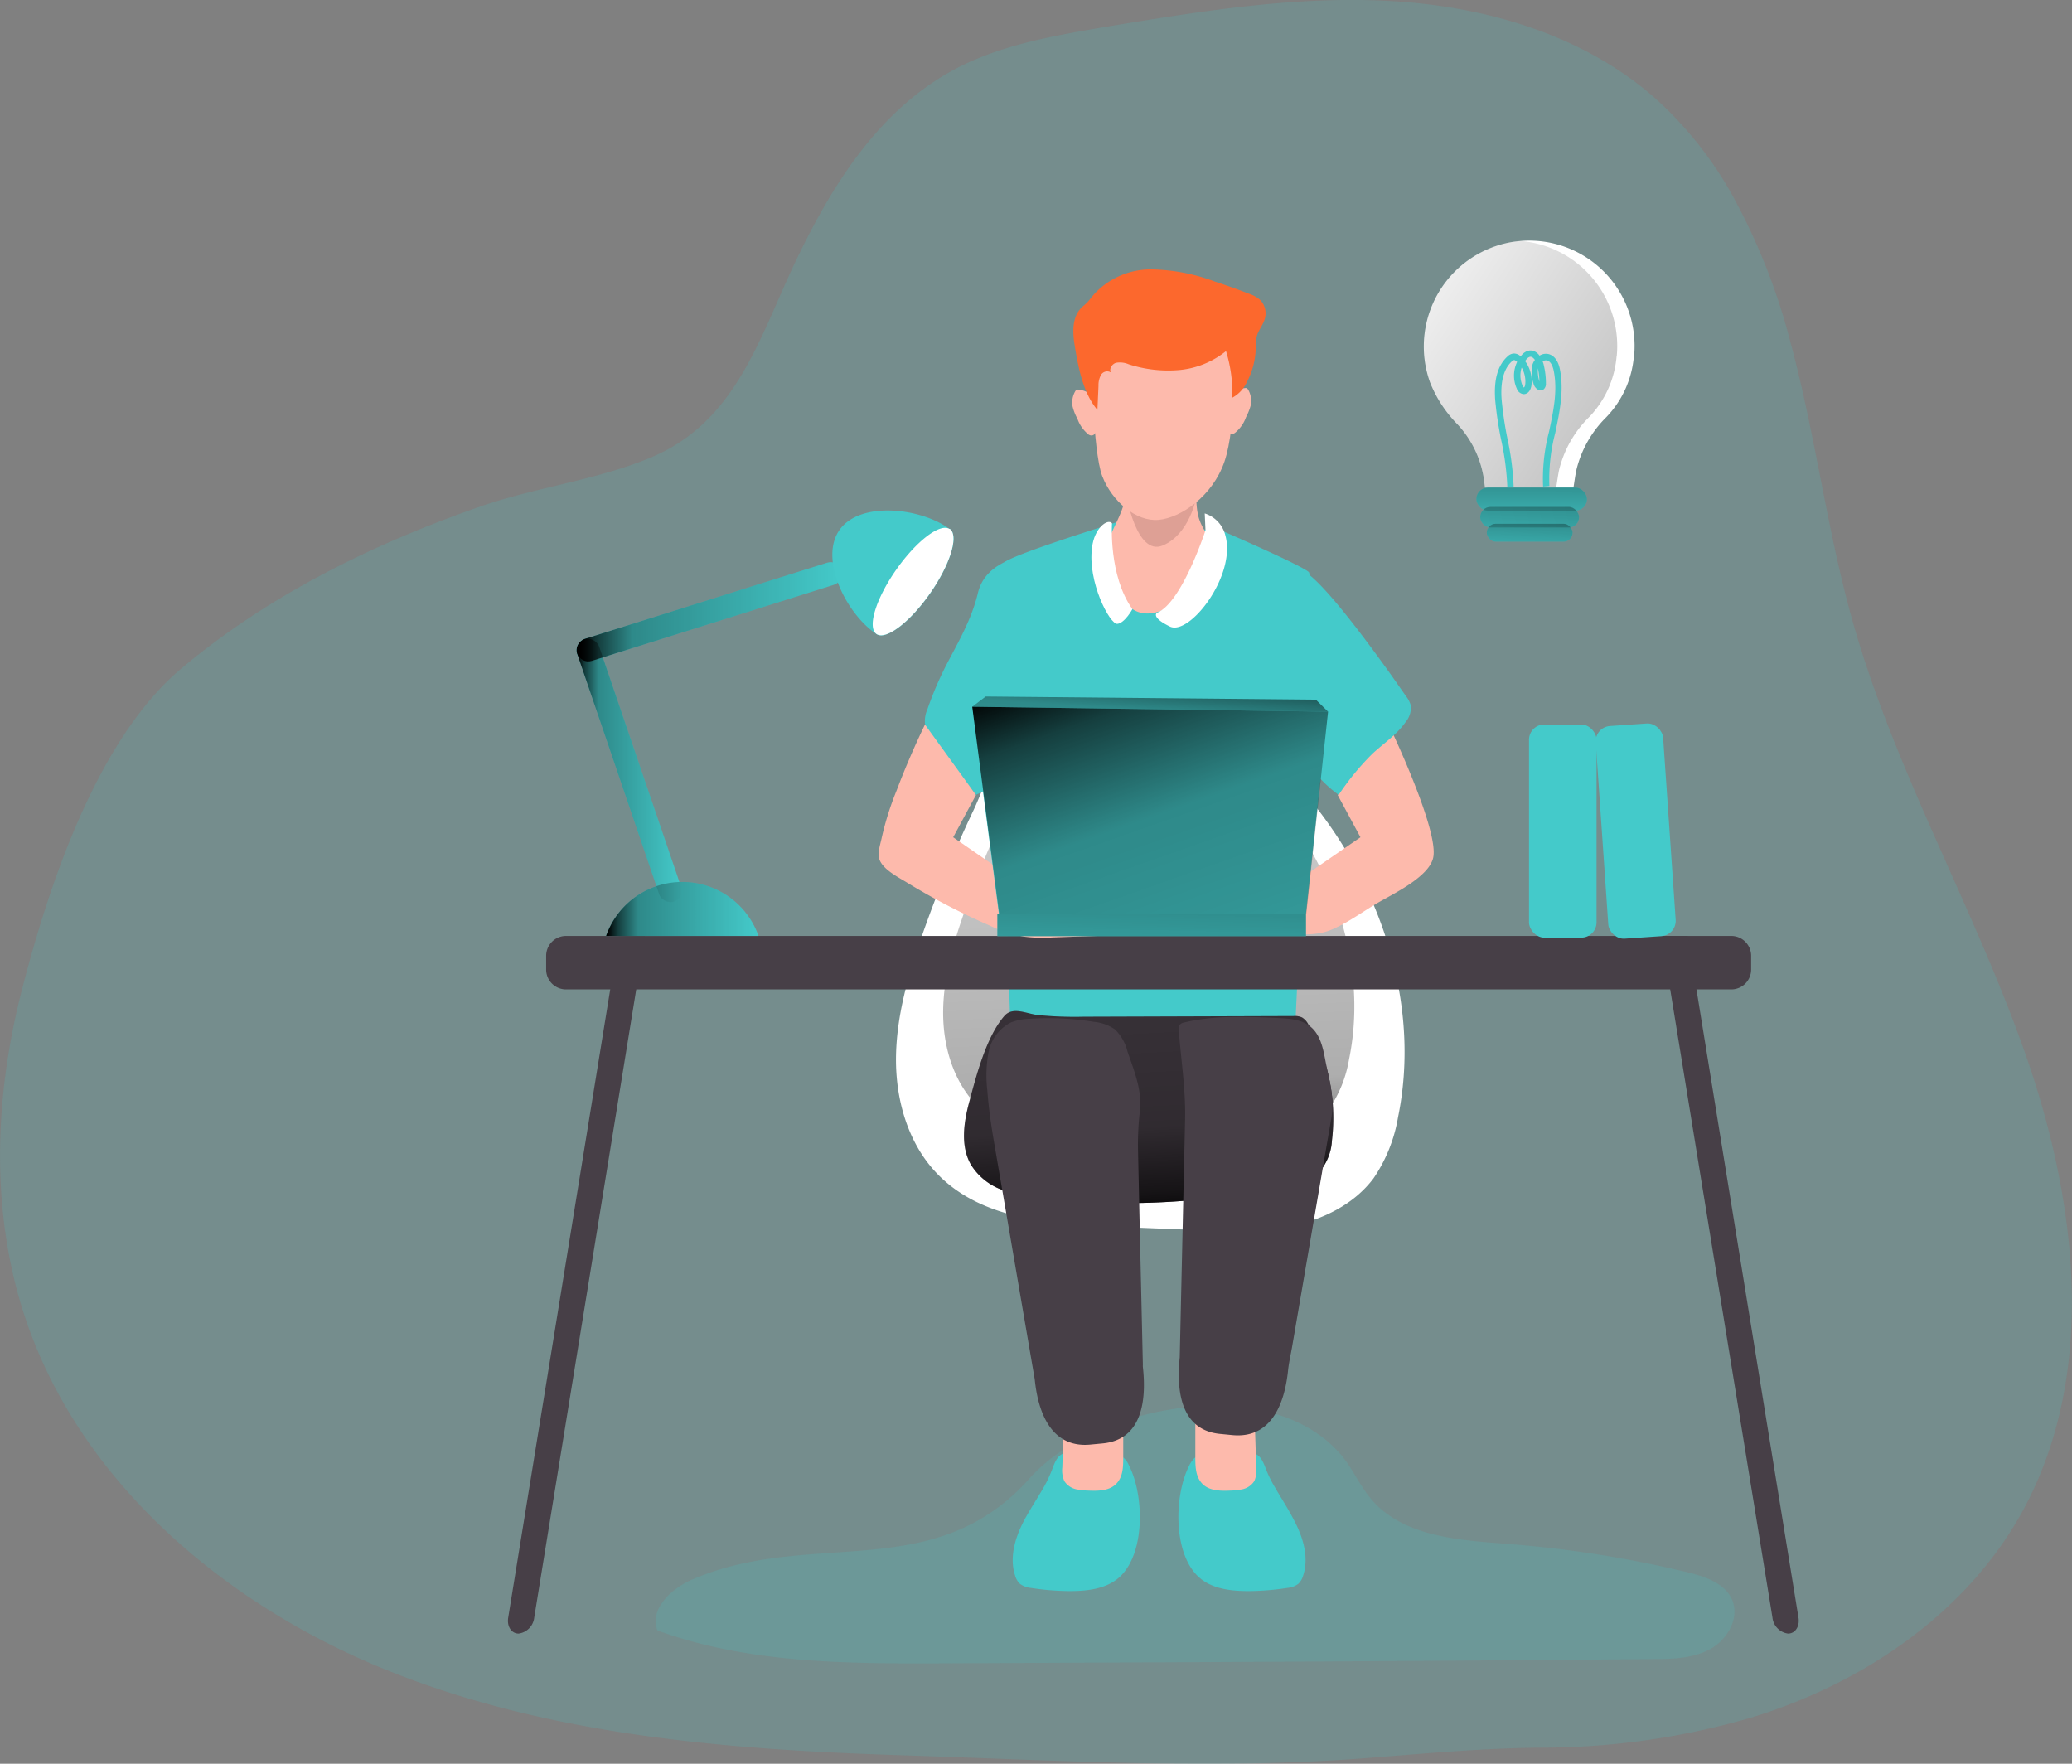 <svg id="Layer_1" data-name="Layer 1" xmlns="http://www.w3.org/2000/svg" xmlns:xlink="http://www.w3.org/1999/xlink" viewBox="0 0 328.24 279.35"><rect x="0" y="0" width="328.24" height="279.35" fill="#808080" stroke="none"/><defs><linearGradient id="linear-gradient" x1="280.15" y1="288.18" x2="273.39" y2="140.36" gradientUnits="userSpaceOnUse"><stop offset="0.01"/><stop offset="0.08" stop-opacity="0.69"/><stop offset="0.21" stop-opacity="0.32"/><stop offset="1" stop-opacity="0"/></linearGradient><linearGradient id="linear-gradient-2" x1="279.06" y1="280.52" x2="274.93" y2="200.93" xlink:href="#linear-gradient"/><linearGradient id="linear-gradient-3" x1="182.68" y1="135.68" x2="181.98" y2="167.5" xlink:href="#linear-gradient"/><linearGradient id="linear-gradient-4" x1="192.22" y1="229.35" x2="216.37" y2="229.35" xlink:href="#linear-gradient"/><linearGradient id="linear-gradient-5" x1="187.56" y1="207.42" x2="204.22" y2="207.42" gradientTransform="translate(77.44 -52.13) rotate(18.83)" xlink:href="#linear-gradient"/><linearGradient id="linear-gradient-6" x1="187.56" y1="182.28" x2="229.63" y2="182.28" gradientTransform="translate(445.02 37.91) rotate(107.44)" xlink:href="#linear-gradient"/><linearGradient id="linear-gradient-7" x1="174.95" y1="101.97" x2="219.44" y2="228.67" xlink:href="#linear-gradient"/><linearGradient id="linear-gradient-8" x1="182.79" y1="103.23" x2="179.97" y2="147.43" xlink:href="#linear-gradient"/><linearGradient id="linear-gradient-9" x1="385.61" y1="175.51" x2="310.53" y2="126.32" gradientUnits="userSpaceOnUse"><stop offset="0.01"/><stop offset="0.13" stop-opacity="0.69"/><stop offset="0.25" stop-opacity="0.32"/><stop offset="1" stop-opacity="0"/></linearGradient><linearGradient id="linear-gradient-10" x1="242.66" y1="72.05" x2="242.61" y2="85.81" xlink:href="#linear-gradient-9"/><linearGradient id="linear-gradient-11" x1="242.73" y1="75.41" x2="241.86" y2="89.41" xlink:href="#linear-gradient-9"/><linearGradient id="linear-gradient-12" x1="242.54" y1="79.21" x2="242.07" y2="90.43" xlink:href="#linear-gradient-9"/></defs><title>8</title><path d="M370.47,116a59.57,59.57,0,0,0-12-15c-11.3-10-26.61-14.54-41.68-15.43s-30.11,1.56-45,4C263.47,91,255,92.38,247.52,96.33c-12.09,6.42-19.54,18.44-25.26,30.43s-9.34,25.29-22.73,31c-8.43,3.61-18.41,4.79-27.19,7.84-17,5.92-33.51,14-47.38,25.65-13.46,11.3-21.12,34.63-25.36,51.24s-4.91,34.58.4,51c8.55,26.41,31.8,46.09,57.55,56.45s54,12.58,81.72,13.47c24,.77,49.06,2.31,73,.47,9.42-.72,18.12-1.57,27.75-1.68a119.1,119.1,0,0,0,33.78-4.81C391.33,352,407.59,341,416.48,325c12-21.7,8.89-48.8.74-72.24s-20.84-45.23-27.56-69.12c-4.05-14.42-5.86-29.39-9.76-43.86A99.73,99.73,0,0,0,370.47,116Z" transform="translate(-96.21 -85.39)" fill="#44caca" opacity="0.18" style="isolation:isolate"/><path d="M205.82,335.59c-3.3,1.43-6.78,4.7-5.46,8.05,14.48,5.27,30.27,5.27,45.68,5.2,37.35-.17,74.7-.33,112-.67,3.11,0,6.36-.09,9.09-1.58s4.69-4.89,3.5-7.76c-1.12-2.68-4.3-3.74-7.13-4.42a179.54,179.54,0,0,0-28.43-4.48c-7.78-.6-16.57-1.13-21.62-7.08-1.91-2.25-3.05-5.08-5-7.28-11.67-13.15-39.12-7.29-49.08,3.91C244.2,336.58,224.72,327.38,205.82,335.59Z" transform="translate(-96.21 -85.39)" fill="#44caca" opacity="0.18" style="isolation:isolate"/><path d="M242.33,233.41c-2.22,6.35-4.14,12.92-4.18,19.65s2,13.7,6.75,18.46c6.95,7,17.77,7.77,27.6,8.16l13,.52c5.11.2,10.27.4,15.28-.62s9.91-3.43,13-7.53a24.28,24.28,0,0,0,3.9-9.69c3.52-17.09-2.19-35.3-12.92-49.06a46,46,0,0,0-11.26-10.7c-7.22-4.59-28.71-11.47-35.77-3.78-3.21,3.49-5.24,10.56-7.27,14.84A200.61,200.61,0,0,0,242.33,233.41Z" transform="translate(-96.21 -85.39)" fill="#fff"/><path d="M249,229.77c-1.8,5.14-3.35,10.45-3.38,15.9s1.62,11.08,5.46,14.93c5.62,5.63,14.38,6.28,22.32,6.6l10.53.42a51.5,51.5,0,0,0,12.35-.51c4.05-.83,8-2.77,10.48-6.09a19.42,19.42,0,0,0,3.16-7.83c2.85-13.83-1.77-28.55-10.45-39.68a37.1,37.1,0,0,0-9.11-8.66c-5.84-3.71-23.22-9.27-28.93-3.06-2.59,2.83-4.24,8.55-5.87,12A161.77,161.77,0,0,0,249,229.77Z" transform="translate(-96.21 -85.39)" fill="url(#linear-gradient)"/><path d="M261.57,320.93c-1,1.74-2.11,3.41-3.06,5.16-1.45,2.72-2.45,5.93-1.49,8.85a2.82,2.82,0,0,0,.79,1.33,3.52,3.52,0,0,0,1.73.63,41.61,41.61,0,0,0,6.11.5c2.8,0,5.82-.33,7.9-2.21,4.17-3.79,3.89-13.12,1.5-17.7a3.17,3.17,0,0,0-2.9-2,20.87,20.87,0,0,0-5.74-.31c-2.15.24-2.72.76-3.47,2.81A20.46,20.46,0,0,1,261.57,320.93Z" transform="translate(-96.21 -85.39)" fill="#44caca"/><path d="M267.06,321.33a9.78,9.78,0,0,0,1.52.15c1.56.07,3.33.06,4.44-1.05s1.13-2.74,1.13-4.25v-5.86c0-3.87-3.62-3.34-6.46-2.86a4.12,4.12,0,0,0-1.84.69c-1,.79-1.11,2.23-1.15,3.49l-.2,6.17a4.19,4.19,0,0,0,.32,2.17A3,3,0,0,0,267.06,321.33Z" transform="translate(-96.21 -85.39)" fill="#fdbaac"/><path d="M298.16,320.93c1,1.74,2.11,3.41,3,5.16,1.46,2.72,2.46,5.93,1.49,8.85a2.82,2.82,0,0,1-.79,1.33,3.45,3.45,0,0,1-1.73.63,41.59,41.59,0,0,1-6.1.5c-2.8,0-5.83-.33-7.9-2.21-4.18-3.79-3.9-13.12-1.51-17.7a3.94,3.94,0,0,1,.82-1.16,4.05,4.05,0,0,1,2.08-.82,20.94,20.94,0,0,1,5.75-.31c2.14.24,2.71.76,3.46,2.81A19.47,19.47,0,0,0,298.16,320.93Z" transform="translate(-96.21 -85.39)" fill="#44caca"/><path d="M292.67,321.33a9.9,9.9,0,0,1-1.52.15c-1.57.07-3.33.06-4.44-1.05s-1.14-2.74-1.14-4.25v-5.86c0-3.87,3.63-3.34,6.46-2.86a4.11,4.11,0,0,1,1.85.69c1,.79,1.1,2.23,1.14,3.49l.2,6.17a4.19,4.19,0,0,1-.31,2.17A3,3,0,0,1,292.67,321.33Z" transform="translate(-96.21 -85.39)" fill="#fdbaac"/><path d="M289.91,169.51s12.2,5.28,13.63,6.48c1.28,1.07-2.19,74.31-2.46,77.89s-19.79,4.15-28.23,2.54a91.68,91.68,0,0,1-16.46-5s-2.67-75.65-1-77,17.8-6.34,17.8-6.34Z" transform="translate(-96.21 -85.39)" fill="#44caca"/><path d="M249.78,259.84c-.91,3.34-1.46,7.1.28,10.08a9.72,9.72,0,0,0,4.93,3.94,24.77,24.77,0,0,0,6.27,1.33,117.59,117.59,0,0,0,39.23-2.13,9.35,9.35,0,0,0,4.85-2.19,8.35,8.35,0,0,0,1.88-4.9,29.63,29.63,0,0,0-3.75-18.33,2.66,2.66,0,0,0-1-1.1,2.69,2.69,0,0,0-1.32-.22l-33.29.11a58.27,58.27,0,0,1-7.24-.27c-1.87-.22-4-1.41-5.34.19C252.43,249.69,250.9,255.68,249.78,259.84Z" transform="translate(-96.21 -85.39)" fill="#473f47"/><path d="M249.78,259.84c-.91,3.34-1.46,7.1.28,10.08a9.72,9.72,0,0,0,4.93,3.94,24.77,24.77,0,0,0,6.27,1.33,117.59,117.59,0,0,0,39.23-2.13,9.35,9.35,0,0,0,4.85-2.19,8.35,8.35,0,0,0,1.88-4.9,29.63,29.63,0,0,0-3.75-18.33,2.66,2.66,0,0,0-1-1.1,2.69,2.69,0,0,0-1.32-.22l-33.29.11a58.27,58.27,0,0,1-7.24-.27c-1.87-.22-4-1.41-5.34.19C252.43,249.69,250.9,255.68,249.78,259.84Z" transform="translate(-96.21 -85.39)" fill="url(#linear-gradient-2)"/><path d="M289.45,312.5l1.95.19c5.9.59,8.28-4.44,8.87-10.34.14-1.23.43-2.47.64-3.69L304.8,276l1.8-10.5c.18-1.06.37-2.11.54-3.17.52-3.08-.41-6.05-1-9.14-.35-1.87-.8-3.88-2.24-5.12s-3.43-1.35-5.29-1.44c-4.94-.22-9.95-.45-14.76.7a1.26,1.26,0,0,0-.77.4,1.29,1.29,0,0,0-.13.83c.35,4.7,1.1,9.36,1,14.06l-.85,37.76C282.5,306.25,283.55,311.91,289.45,312.5Z" transform="translate(-96.21 -85.39)" fill="#473f47"/><path d="M271,314l-2,.19c-5.89.59-8.28-4.44-8.87-10.34l-6.35-37c-.51-2.94-.94-5.77-1.16-8.76a19.91,19.91,0,0,1,.2-6.07,6.7,6.7,0,0,1,3.54-4.69,8.91,8.91,0,0,1,3-.58,45,45,0,0,1,10.11.48,7,7,0,0,1,3.35,1.19,7.27,7.27,0,0,1,2,3.51c1,2.88,2.29,6.06,2,9.14a46.74,46.74,0,0,0-.34,5.93l.29,13.1.49,21.43a2.17,2.17,0,0,0,0,.36C277.91,307.72,276.86,313.38,271,314Z" transform="translate(-96.21 -85.39)" fill="#473f47"/><path d="M373.62,236.78v2.16a3.15,3.15,0,0,1-3.15,3.16H185.88a3.15,3.15,0,0,1-3.15-3.16v-2.16a3.15,3.15,0,0,1,3.15-3.15H370.47A3.15,3.15,0,0,1,373.62,236.78Z" transform="translate(-96.21 -85.39)" fill="#473f47"/><path d="M316.2,200.15s7.92,16.5,7.07,21c-.59,3.17-6.66,5.95-9.06,7.39s-4.81,3.21-7.3,4.19-5.33.6-7.86.52l-13-.42c-.62,0-1.45-.23-1.45-.86,0-.37.32-.66.63-.87a7,7,0,0,1,3.28-1.22,33.52,33.52,0,0,0,8.26-1.58L311.73,218l-3.61-6.69Z" transform="translate(-96.21 -85.39)" fill="#fdbaac"/><path d="M256.1,174.06c-2.6,1.13-4.38,2.69-5,5.36-1,4.13-3.05,7.59-5,11.34a54.65,54.65,0,0,0-3,7.05,4.42,4.42,0,0,0-.34,2.34,4.66,4.66,0,0,0,.86,1.65q3.47,4.84,7.22,9.47a27.53,27.53,0,0,0,4.31-2.49c.53-.84.32-2.86.4-3.84q.22-3,.4-6.07Z" transform="translate(-96.21 -85.39)" fill="#44caca"/><path d="M285.46,160.33a10.34,10.34,0,0,1,.19,1.44c.13,1.94-.07,3.93.51,5.78a8.93,8.93,0,0,0,.9,1.9c1.39,2.2-.33,5.79-1.55,7.79-1.55,2.53-4,5-7.11,5.3-3.91.35-5.61-4-6.33-7.09-.42-1.78-.78-3.06-.11-4.82s1.71-3.44,2.24-5.3a37.1,37.1,0,0,0,.76-6.51,4,4,0,0,1,.45-1.67,3,3,0,0,1,2-1.28,8.31,8.31,0,0,1,2.39-.07,7.45,7.45,0,0,1,3.53.88A5.48,5.48,0,0,1,285.46,160.33Z" transform="translate(-96.21 -85.39)" fill="#fdbaac"/><path d="M274.61,163.62s1.59,9.95,5.82,8.16,5.26-7.5,5.26-7.5Z" transform="translate(-96.21 -85.39)" fill="#dea095"/><path d="M287.18,169.38s-3.74,11.52-7.68,13.06c0,0-1.05.69,2.05,2.19s10.54-8.07,8.78-14.43a4.88,4.88,0,0,0-3.27-3.49Z" transform="translate(-96.21 -85.39)" fill="#fff"/><path d="M272.37,168.26s-.57,8.28,3.23,13.61c0,0-1.21,2.22-2.39,2.33s-4.75-6.69-4-12.09C269.56,169,271.7,167.48,272.37,168.26Z" transform="translate(-96.21 -85.39)" fill="#fff"/><path d="M311,210.42" transform="translate(-96.21 -85.39)" fill="none" stroke="#000" stroke-miterlimit="10" stroke-width="0.34"/><path d="M269.08,141.42s.2,15.39,1.75,19.4,5.4,7.23,8.92,6.91,8.56-3.74,10.44-9.24,1.88-18.55,1.13-20.26-4.79-6.95-14.11-5.25C270.8,134.15,268.87,139.07,269.08,141.42Z" transform="translate(-96.21 -85.39)" fill="#fdbaac"/><path d="M316.5,192.17c1.3,1.84,2.22,3.17,2.44,3.48a4.22,4.22,0,0,1,.75,1.42,3.47,3.47,0,0,1-.79,2.66c-1.39,2-3.44,3.36-5.23,5a41.63,41.63,0,0,0-5.39,6.55,19,19,0,0,1-3.3-3,6.7,6.7,0,0,1-2.6-6.18l-.18-12.9-.1-6.45c0-1.11-1.43-6.13-.74-7C303,173.7,312,185.89,316.5,192.17Z" transform="translate(-96.21 -85.39)" fill="#44caca"/><path d="M267.13,147.12a.6.6,0,0,0-.35,0,.74.74,0,0,0-.26.29,3.52,3.52,0,0,0-.39,2.38,7.92,7.92,0,0,0,.76,1.92,5.57,5.57,0,0,0,1.76,2.5.82.82,0,0,0,.56.15.7.7,0,0,0,.38-.2,3.22,3.22,0,0,0,.76-2.2,4.62,4.62,0,0,0-.58-3.26A3.6,3.6,0,0,0,267.13,147.12Z" transform="translate(-96.21 -85.39)" fill="#fdbaac"/><path d="M293.36,146.87a.83.83,0,0,1,.35,0,.81.81,0,0,1,.26.29,3.61,3.61,0,0,1,.39,2.39,9.25,9.25,0,0,1-.76,1.92,5.56,5.56,0,0,1-1.76,2.49.84.84,0,0,1-.57.16.79.79,0,0,1-.37-.2,3.24,3.24,0,0,1-.76-2.2,4.55,4.55,0,0,1,.58-3.26A3.6,3.6,0,0,1,293.36,146.87Z" transform="translate(-96.21 -85.39)" fill="#fdbaac"/><path d="M266.44,140c-.32-2-.39-4.31,1-5.78.29-.31.64-.56.94-.86s.76-.91,1.15-1.37a12.23,12.23,0,0,1,9.14-3.93,30,30,0,0,1,10,1.93q2.7.88,5.36,1.91a5.23,5.23,0,0,1,1.87,1.05,3.1,3.1,0,0,1,.59,3.2c-.3.85-.92,1.57-1.17,2.43a8,8,0,0,0-.18,2.07,12.11,12.11,0,0,1-1.42,5.29,5.32,5.32,0,0,1-2.29,2.44,22.48,22.48,0,0,0-1-7.38,13.79,13.79,0,0,1-7.41,3,20.36,20.36,0,0,1-8-.91,3.55,3.55,0,0,0-2-.24c-.65.18-1.17,1-.8,1.54a1.14,1.14,0,0,0-1.58.36,3.38,3.38,0,0,0-.41,1.75l-.17,3.82C267.77,147.63,267,143.49,266.44,140Z" transform="translate(-96.21 -85.39)" fill="#fc682d"/><path d="M242.74,200.15c-1.64,3.41-3.15,6.9-4.49,10.44a47.24,47.24,0,0,0-2.38,7.58c-.21,1-.7,2.37-.33,3.38.57,1.55,2.92,2.76,4.24,3.56a106.59,106.59,0,0,0,13.11,6.83,22.16,22.16,0,0,0,5.52,1.8,24.35,24.35,0,0,0,4.52.13l8.68-.3c.79,0,1.82-.27,1.89-1.06,0-.55-.47-1-.94-1.29a18.52,18.52,0,0,0-5-2.21c-1.73-.47-3.87-.15-5.5-.73-1.84-.65-3.89-2.71-5.52-3.84L247.21,218l3.61-6.69Z" transform="translate(-96.21 -85.39)" fill="#fdbaac"/><polygon points="206.89 144.72 158.24 144.72 153.97 111.94 210.34 112.72 206.89 144.72" fill="#44caca"/><path d="M198.4,233.63,197,242.1l-16.16,99.5a2.86,2.86,0,0,1-2.47,2.53c-1.14,0-1.88-1.14-1.65-2.53l16.16-99.5,1.37-8.47Z" transform="translate(-96.21 -85.39)" fill="#473f47"/><path d="M359.43,233.63l1.37,8.47L377,341.6a2.86,2.86,0,0,0,2.47,2.53c1.14,0,1.88-1.14,1.65-2.53l-16.16-99.5-1.37-8.47Z" transform="translate(-96.21 -85.39)" fill="#473f47"/><rect x="158" y="144.71" width="48.89" height="3.57" fill="#44caca"/><rect x="158" y="144.71" width="48.89" height="3.57" fill="url(#linear-gradient-3)"/><path d="M261.9,303.16a4,4,0,0,0-1.26,4.58,5.3,5.3,0,0,0,2.84,2.21,25.92,25.92,0,0,0,12.63,2,2.13,2.13,0,0,0,1-.27,2,2,0,0,0,.67-1,10.43,10.43,0,0,0,.58-5,4.71,4.71,0,0,0-1.41-3,5.87,5.87,0,0,0-3.25-1C269.55,301.17,265.37,300.18,261.9,303.16Z" transform="translate(-96.21 -85.39)" fill="none"/><path d="M216.37,233.63H192.22a12.8,12.8,0,0,1,24.15,0Z" transform="translate(-96.21 -85.39)" fill="#44caca"/><rect x="194.06" y="185.45" width="3.66" height="43.92" rx="1.83" transform="translate(-152.68 -11.06) rotate(-18.83)" fill="#44caca"/><rect x="206.76" y="160.32" width="3.66" height="43.92" rx="1.83" transform="translate(1.01 350.53) rotate(-107.44)" fill="#44caca"/><path d="M216.37,233.63H192.22a12.8,12.8,0,0,1,24.15,0Z" transform="translate(-96.21 -85.39)" fill="url(#linear-gradient-4)"/><rect x="194.06" y="185.45" width="3.66" height="43.92" rx="1.83" transform="translate(-152.68 -11.06) rotate(-18.83)" fill="url(#linear-gradient-5)"/><rect x="206.76" y="160.32" width="3.66" height="43.92" rx="1.83" transform="translate(1.01 350.53) rotate(-107.44)" fill="url(#linear-gradient-6)"/><path d="M243.54,179.38c-3.1,4.44-6.77,7.28-8.34,6.51h0a1.37,1.37,0,0,1-.2-.13l-.21-.13c-4.58-3.21-8.81-11.7-5.6-16.29s12.64-3.54,17.22-.33l.2.15a1.33,1.33,0,0,1,.19.14h0C248.06,170.51,246.65,174.93,243.54,179.38Z" transform="translate(-96.21 -85.39)" fill="#44caca"/><path d="M243.54,179.38c-3.1,4.44-6.77,7.28-8.34,6.51h0l-.14-.08a.13.13,0,0,1-.06-.05c-1.39-1.11,0-5.6,3.18-10.13s6.91-7.39,8.43-6.47l.07,0,.12.1h0C248.06,170.51,246.65,174.93,243.54,179.38Z" transform="translate(-96.21 -85.39)" fill="#44caca"/><path d="M243.54,179.38c-3.1,4.44-6.77,7.28-8.34,6.51h0l-.14-.08a.13.13,0,0,1-.06-.05c-1.39-1.11,0-5.6,3.18-10.13s6.91-7.39,8.43-6.47l.07,0,.12.1h0C248.06,170.51,246.65,174.93,243.54,179.38Z" transform="translate(-96.21 -85.39)" fill="#fff"/><rect x="242.22" y="114.75" width="10.7" height="33.76" rx="2.42" fill="#44caca"/><rect x="349.98" y="200.15" width="10.7" height="33.76" rx="2.42" transform="translate(-110.28 -60.47) rotate(-3.94)" fill="#44caca"/><polygon points="206.94 144.72 158.29 144.72 154.02 111.94 210.39 112.72 206.94 144.72" fill="url(#linear-gradient-7)"/><polygon points="156.15 110.32 154.02 111.94 210.39 112.72 208.45 110.82 156.15 110.32" fill="url(#linear-gradient-8)"/><path d="M355.05,141.76a15.82,15.82,0,0,1-4.38,9.71,17.56,17.56,0,0,0-4.69,8.18c-.22.95-.34,1.93-.51,3h-14c-.1-.71-.17-1.42-.31-2.11a16.24,16.24,0,0,0-4.11-8,19.91,19.91,0,0,1-4.29-6.58,16.79,16.79,0,0,1,13-22.24c.45-.07.89-.12,1.32-.16a16.69,16.69,0,0,1,18,18.21Z" transform="translate(-96.21 -85.39)" fill="#fff" style="isolation:isolate"/><path d="M352.31,141.76a15.76,15.76,0,0,1-4.37,9.71,17.58,17.58,0,0,0-4.7,8.18c-.22.95-.33,1.93-.51,3H331.48c-.1-.71-.17-1.42-.31-2.11a16.24,16.24,0,0,0-4.11-8,19.91,19.91,0,0,1-4.29-6.58,16.79,16.79,0,0,1,13-22.24c.45-.07.89-.12,1.32-.16a16.68,16.68,0,0,1,15.24,18.21Z" transform="translate(-96.21 -85.39)" fill="url(#linear-gradient-9)"/><rect x="233.88" y="77.23" width="17.52" height="3.65" rx="1.82" fill="#44caca"/><rect x="234.49" y="80.29" width="15.66" height="3.26" rx="1.63" fill="#44caca"/><rect x="235.53" y="82.96" width="13.59" height="2.83" rx="1.41" fill="#44caca"/><rect x="233.88" y="77.23" width="17.52" height="3.65" rx="1.82" fill="url(#linear-gradient-10)"/><rect x="234.49" y="80.29" width="15.66" height="3.26" rx="1.63" fill="url(#linear-gradient-11)"/><rect x="235.53" y="82.96" width="13.59" height="2.83" rx="1.41" fill="url(#linear-gradient-12)"/><path d="M335,162.57a43.19,43.19,0,0,0-1-7.6,56.54,56.54,0,0,1-.93-6.28c-.22-3.19.41-5.42,1.93-6.82a1.58,1.58,0,0,1,1-.49,1.56,1.56,0,0,1,1.11.45c.05-.06.09-.12.14-.17a2.12,2.12,0,0,1,1-.7,1.5,1.5,0,0,1,1.2.16,2.06,2.06,0,0,1,.65.6,1.88,1.88,0,0,1,1.43-.25c.91.23,1.54,1.09,1.81,2.48.65,3.34-.06,6.71-.75,10a28.73,28.73,0,0,0-.93,8.42l-1,.09a29.38,29.38,0,0,1,.95-8.71c.7-3.31,1.36-6.43.75-9.57-.11-.56-.39-1.53-1.07-1.7a.94.94,0,0,0-.7.15,3.74,3.74,0,0,1,.17.54,12.44,12.44,0,0,1,.35,3,1.12,1.12,0,0,1-.33.86.78.78,0,0,1-.77.16,1.52,1.52,0,0,1-.88-1.09,5.52,5.52,0,0,1-.17-2.89,2.55,2.55,0,0,1,.4-.81,1.29,1.29,0,0,0-.42-.42.5.5,0,0,0-.41-.06,1.1,1.1,0,0,0-.51.39c-.08.09-.14.18-.21.27a5.37,5.37,0,0,1,1,3.89c-.1.69-.51,1.35-1.23,1.35a1.29,1.29,0,0,1-1.09-.89,5,5,0,0,1,.07-4.24l-.05,0c-.24-.23-.39-.28-.45-.27a.79.79,0,0,0-.36.22c-1.27,1.17-1.81,3.2-1.61,6a57.87,57.87,0,0,0,.91,6.16,43.81,43.81,0,0,1,1,7.78Zm2.28-19a4,4,0,0,0,.13,2.9.83.83,0,0,0,.22.31.82.82,0,0,0,.2-.48A4.41,4.41,0,0,0,337.27,143.61Zm2.57.1a5.35,5.35,0,0,0,.23,2.15v0A11.44,11.44,0,0,0,339.84,143.71Z" transform="translate(-96.21 -85.39)" fill="#44caca"/></svg>